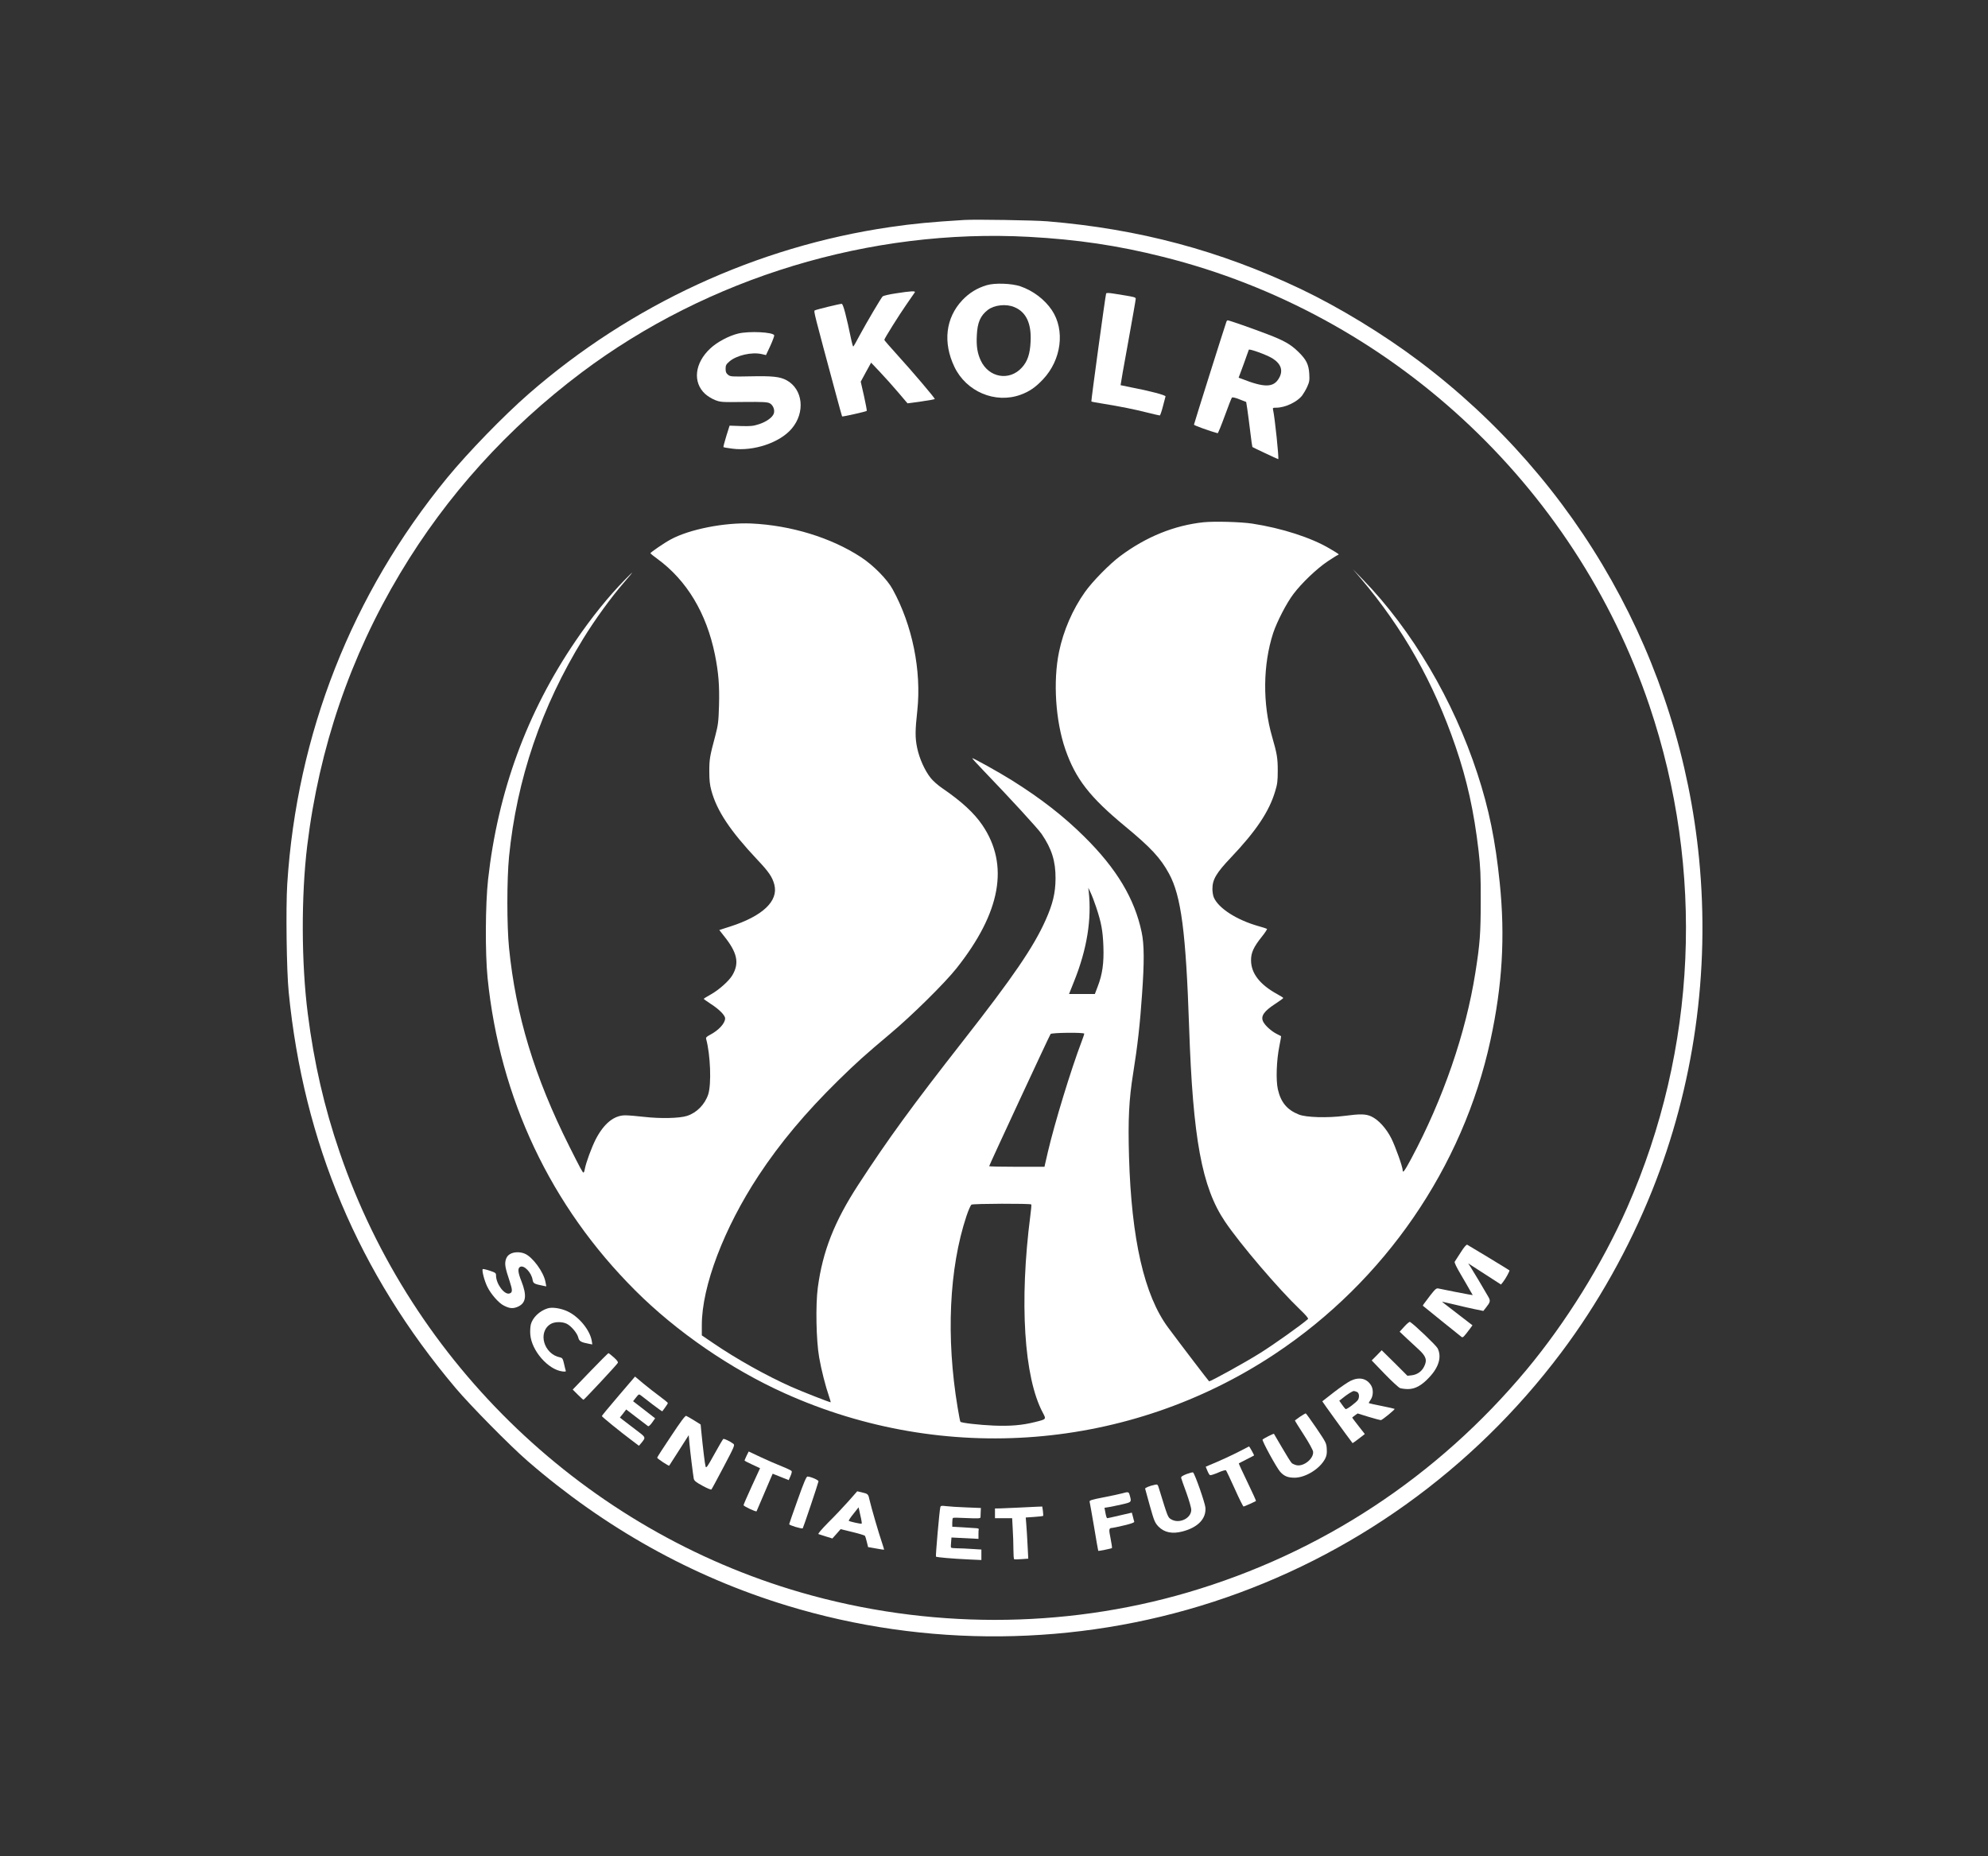 <?xml version="1.0" standalone="no"?>
<!DOCTYPE svg PUBLIC "-//W3C//DTD SVG 20010904//EN"
 "http://www.w3.org/TR/2001/REC-SVG-20010904/DTD/svg10.dtd">
<svg version="1.0" xmlns="http://www.w3.org/2000/svg"
 width="2048pt" height="1912pt" viewBox="0 0 2048 1912"
 preserveAspectRatio="xMidYMid meet">

<rect x="0" y="0" width="2048" height="1912" fill="#333333" stroke="none"/>

<g transform="translate(0,1912) scale(0.1,-0.1)"
fill="#fff" stroke="none">
<path d="M9935 16854 c-343 -21 -525 -38 -770 -74 -1369 -201 -2666 -800
-3718 -1717 -260 -227 -623 -601 -841 -866 -982 -1198 -1548 -2637 -1647
-4185 -15 -245 -7 -892 15 -1112 153 -1551 721 -2897 1720 -4080 150 -178 564
-598 741 -751 797 -691 1695 -1192 2674 -1490 1426 -435 2973 -421 4386 38
1428 463 2678 1358 3586 2566 378 502 701 1078 939 1672 430 1073 597 2253
484 3415 -198 2042 -1243 3898 -2889 5133 -367 276 -818 550 -1211 738 -837
398 -1667 620 -2614 699 -126 11 -744 21 -855 14z m665 -174 c496 -27 917 -89
1381 -206 2335 -583 4240 -2341 5011 -4624 572 -1695 490 -3538 -229 -5170
-256 -580 -630 -1182 -1036 -1670 -919 -1103 -2119 -1892 -3491 -2295 -1286
-377 -2683 -377 -3986 0 -2214 641 -4005 2350 -4751 4535 -159 464 -264 922
-328 1425 -67 522 -69 1213 -6 1733 123 1009 444 1949 958 2807 479 801 1106
1494 1869 2068 1304 979 2975 1485 4608 1397z"/>
<path d="M10165 16182 c-100 -30 -180 -79 -252 -155 -171 -182 -201 -435 -81
-686 122 -256 421 -382 681 -288 91 33 155 77 232 159 190 201 229 507 91 713
-74 110 -194 201 -326 246 -91 30 -262 36 -345 11z m285 -226 c121 -50 177
-168 167 -356 -6 -128 -32 -204 -91 -268 -128 -140 -339 -103 -422 73 -35 75
-47 148 -41 260 6 133 37 203 113 262 68 52 190 65 274 29z"/>
<path d="M9230 16098 c-69 -10 -130 -25 -137 -31 -18 -19 -162 -263 -234 -396
-35 -67 -66 -121 -69 -121 -3 0 -11 26 -18 58 -54 261 -86 382 -101 382 -22 0
-264 -59 -278 -68 -12 -7 -7 -26 217 -857 34 -126 63 -232 65 -235 3 -5 244
49 254 57 3 2 -10 70 -28 152 l-34 149 53 98 54 98 90 -95 c50 -53 135 -147
188 -210 l97 -114 141 19 c77 11 140 22 140 26 0 11 -235 288 -381 448 -76 84
-139 156 -139 161 0 13 151 254 229 366 43 61 81 116 85 123 10 17 -40 14
-194 -10z"/>
<path d="M11395 16096 c-8 -24 -156 -1108 -152 -1112 2 -3 60 -13 128 -24 171
-28 313 -56 451 -91 64 -16 121 -29 126 -29 4 0 19 42 32 93 13 50 25 97 27
103 5 13 -172 59 -357 94 -57 11 -104 21 -106 22 -1 2 33 199 77 437 43 239
79 442 79 452 0 18 -5 19 -218 53 -61 10 -85 10 -87 2z"/>
<path d="M12635 15808 c-23 -65 -335 -1055 -335 -1063 1 -8 171 -69 244 -88 4
-1 37 79 73 178 36 99 69 184 74 189 5 6 36 -1 78 -18 l69 -27 12 -77 c6 -42
20 -146 30 -230 10 -85 20 -155 22 -157 5 -5 261 -125 266 -125 10 0 -35 430
-53 508 -5 20 -2 22 33 22 91 0 216 59 267 126 14 19 38 59 52 90 22 49 25 66
21 133 -6 96 -30 146 -112 226 -80 78 -146 116 -319 182 -154 59 -394 143
-409 143 -5 0 -11 -6 -13 -12z m472 -379 c90 -56 114 -126 70 -203 -56 -100
-149 -102 -389 -7 l-28 10 31 83 c17 46 40 108 50 138 11 30 21 60 24 67 4 13
184 -52 242 -88z"/>
<path d="M7605 15684 c-98 -24 -218 -88 -288 -154 -161 -150 -183 -348 -53
-468 24 -22 69 -50 102 -63 57 -22 68 -23 296 -20 197 2 242 -1 267 -13 36
-19 56 -71 42 -108 -15 -40 -78 -84 -152 -108 -58 -19 -86 -22 -186 -19 l-117
4 -34 -108 c-18 -60 -32 -111 -29 -113 2 -3 43 -10 91 -16 218 -29 488 61 611
205 143 167 118 407 -52 500 -69 37 -146 45 -378 40 -188 -4 -201 -3 -225 16
-19 15 -25 29 -25 62 0 36 6 46 39 75 74 64 231 100 334 76 l43 -10 45 96 c24
53 42 102 40 108 -13 33 -258 45 -371 18z"/>
<path d="M12400 13740 c-302 -32 -592 -149 -860 -349 -108 -80 -286 -261 -363
-370 -127 -179 -222 -398 -267 -616 -63 -305 -36 -713 65 -1005 106 -305 252
-492 615 -792 266 -220 365 -326 453 -488 125 -229 174 -602 207 -1580 39
-1150 131 -1651 370 -2005 155 -230 551 -694 774 -907 58 -55 87 -90 81 -96
-60 -55 -358 -267 -495 -352 -151 -95 -504 -290 -524 -290 -3 0 -291 377 -423
555 -245 331 -377 908 -402 1757 -11 385 -1 591 43 863 44 273 71 512 91 810
24 334 23 516 -4 642 -72 344 -258 655 -590 983 -214 212 -445 392 -746 581
-127 80 -404 234 -409 228 -2 -2 50 -60 117 -129 275 -286 560 -596 598 -652
104 -153 144 -279 143 -458 -1 -150 -28 -262 -102 -428 -124 -278 -335 -587
-852 -1247 -523 -668 -772 -1010 -1078 -1480 -246 -378 -367 -685 -417 -1059
-24 -178 -17 -546 14 -721 22 -126 66 -299 101 -399 11 -33 19 -60 18 -62 -5
-4 -300 112 -408 160 -257 115 -560 284 -802 449 l-118 80 0 106 c0 399 227
997 585 1541 221 335 482 647 821 980 190 186 269 257 534 480 220 184 562
521 684 675 456 575 545 1064 266 1475 -85 125 -214 244 -413 380 -43 29 -96
76 -118 104 -62 77 -118 202 -141 313 -21 102 -21 175 2 383 44 412 -51 880
-254 1249 -55 102 -199 248 -326 331 -307 201 -721 328 -1130 347 -274 12
-637 -59 -830 -164 -66 -35 -210 -134 -210 -143 1 -3 33 -29 73 -58 303 -222
505 -559 592 -986 37 -185 48 -318 42 -526 -5 -166 -9 -197 -37 -305 -58 -217
-63 -246 -63 -370 0 -91 5 -139 21 -198 57 -211 194 -416 475 -715 116 -122
154 -178 174 -255 44 -169 -119 -324 -455 -432 l-112 -36 47 -60 c138 -171
162 -279 88 -405 -34 -59 -140 -153 -223 -199 -40 -22 -72 -42 -72 -45 0 -3
34 -27 75 -54 84 -54 145 -116 145 -147 0 -51 -66 -123 -156 -170 -36 -19 -44
-28 -39 -44 44 -162 55 -463 21 -569 -35 -105 -119 -190 -219 -222 -78 -25
-275 -29 -441 -10 -76 9 -164 16 -195 16 -116 0 -220 -85 -304 -247 -43 -85
-100 -239 -113 -309 -3 -19 -9 -34 -13 -34 -9 0 -33 45 -146 270 -358 714
-552 1351 -621 2045 -23 229 -23 704 0 940 79 796 334 1547 764 2245 120 196
288 427 421 580 109 126 110 131 7 26 -166 -169 -346 -392 -508 -631 -501
-736 -799 -1551 -900 -2455 -28 -257 -31 -755 -5 -1015 126 -1241 650 -2350
1522 -3220 423 -423 984 -809 1538 -1058 1646 -742 3554 -589 5051 405 1131
751 1937 1923 2220 3230 123 567 153 1068 96 1623 -45 439 -111 762 -230 1125
-247 756 -674 1479 -1180 2000 l-102 105 81 -95 c436 -514 749 -1069 976
-1731 119 -347 190 -670 237 -1074 19 -170 23 -248 22 -520 0 -330 -8 -438
-55 -735 -98 -622 -332 -1302 -661 -1917 -67 -125 -88 -154 -88 -118 0 34 -74
241 -116 326 -53 105 -133 193 -206 227 -58 27 -114 28 -281 6 -171 -22 -391
-16 -466 14 -122 48 -187 127 -217 261 -21 94 -14 299 16 445 11 55 19 101 17
102 -1 1 -21 11 -45 23 -54 27 -118 85 -138 124 -30 57 5 109 127 188 43 28
79 54 79 58 0 3 -28 21 -63 40 -179 98 -269 215 -269 348 -1 78 27 138 111
243 33 41 57 78 53 81 -4 3 -43 16 -87 28 -226 64 -414 185 -461 297 -8 18
-14 58 -14 87 0 96 40 164 189 321 261 275 395 475 457 683 23 74 27 107 27
213 0 129 -7 174 -58 350 -99 341 -95 743 11 1069 39 117 137 307 208 401 85
113 241 262 353 337 50 33 97 63 104 65 18 7 19 6 -82 66 -190 113 -493 211
-799 258 -120 18 -389 25 -500 14z m-1106 -3970 c52 -157 67 -240 73 -400 6
-171 -10 -287 -58 -411 l-30 -79 -133 0 -133 0 53 133 c132 329 181 636 150
922 l-5 40 24 -50 c13 -27 40 -97 59 -155z m-124 -1299 c0 -5 -12 -40 -26 -77
-111 -292 -279 -842 -349 -1141 -14 -59 -27 -118 -30 -130 l-5 -23 -285 0
c-157 0 -285 3 -285 6 0 9 622 1348 633 1362 11 14 347 18 347 3z m-546 -1759
c3 -5 -2 -57 -10 -117 -114 -888 -65 -1665 128 -2027 37 -70 39 -68 -77 -97
-134 -34 -256 -44 -430 -37 -144 6 -329 27 -341 39 -3 2 -16 69 -29 148 -120
719 -88 1432 91 1971 20 60 43 112 52 118 20 11 609 13 616 2z"/>
<path d="M15048 6218 c-30 -45 -58 -89 -62 -96 -5 -8 19 -57 62 -130 38 -64
81 -139 96 -166 l28 -48 -43 7 c-37 6 -224 43 -310 61 -22 5 -32 -4 -85 -71
-80 -105 -79 -104 -74 -108 53 -44 389 -315 398 -321 13 -8 24 4 84 84 l27 37
-135 104 c-75 57 -146 112 -158 122 l-21 18 25 -6 c14 -3 70 -16 125 -29 55
-14 140 -33 188 -43 l88 -18 24 30 c49 62 52 73 26 118 -40 71 -159 270 -183
307 l-23 35 25 -16 c14 -9 90 -58 169 -109 l144 -93 21 26 c27 34 71 115 66
120 -13 10 -424 259 -435 264 -9 3 -33 -25 -67 -79z"/>
<path d="M5253 6200 c-22 -13 -35 -31 -43 -59 -12 -46 -5 -84 40 -219 31 -94
31 -117 -1 -127 -53 -17 -139 99 -139 186 0 25 -6 29 -66 49 -36 12 -68 19
-71 16 -11 -11 17 -122 48 -183 35 -73 117 -167 168 -192 62 -32 95 -34 145
-13 86 38 96 115 37 265 -36 89 -39 132 -13 146 40 22 117 -58 129 -134 6 -37
16 -42 110 -61 l31 -6 -9 47 c-19 102 -132 256 -213 290 -49 21 -115 19 -153
-5z"/>
<path d="M5640 5641 c-82 -26 -152 -94 -171 -163 -6 -24 -9 -72 -6 -106 13
-166 182 -360 329 -380 33 -4 40 -2 36 9 -3 8 -11 40 -18 72 -11 49 -17 58
-39 63 -170 34 -234 261 -99 344 41 25 117 26 164 4 47 -22 110 -97 121 -142
9 -39 27 -50 112 -66 l33 -6 -6 38 c-20 112 -132 248 -250 303 -69 32 -159 46
-206 30z"/>
<path d="M14467 5454 l-48 -53 73 -69 c40 -37 95 -88 121 -112 79 -72 92 -112
57 -180 -25 -50 -71 -81 -126 -88 l-45 -5 -132 132 -133 131 -51 -53 -52 -52
132 -137 c73 -76 145 -142 160 -148 16 -5 52 -10 81 -10 74 0 141 36 219 120
100 105 131 213 87 300 -16 31 -243 248 -285 272 -5 3 -32 -19 -58 -48z"/>
<path d="M6081 4993 l-181 -188 52 -52 c29 -29 55 -53 59 -53 7 0 340 356 353
379 6 9 -6 27 -40 57 -27 24 -52 44 -56 44 -3 0 -88 -84 -187 -187z"/>
<path d="M6371 4739 c-94 -110 -171 -203 -171 -207 1 -8 190 -162 304 -247
l78 -59 25 29 c48 60 50 55 -60 138 -56 42 -115 87 -131 100 l-30 24 33 41 32
42 107 -82 c59 -45 112 -85 118 -90 6 -4 23 10 42 37 l31 44 -113 88 -114 88
30 38 c29 37 30 37 53 20 13 -10 66 -51 119 -92 53 -41 98 -72 99 -70 2 2 15
21 30 41 15 20 27 40 27 45 -1 4 -38 35 -83 68 -45 33 -121 92 -169 132 l-86
72 -171 -200z"/>
<path d="M13915 4896 c-27 -13 -104 -65 -170 -116 -66 -52 -121 -94 -123 -96
-2 -1 259 -363 312 -431 1 -1 30 20 64 46 l62 48 -65 83 c-36 46 -65 84 -65
86 0 1 13 12 28 23 l28 20 113 -35 c63 -19 119 -34 126 -34 14 0 148 110 142
116 -2 2 -62 16 -133 30 -71 14 -130 27 -132 29 -3 2 6 18 18 35 27 38 30 105
6 146 -44 74 -122 92 -211 50z m66 -116 c21 -12 25 -50 10 -79 -14 -25 -118
-104 -129 -97 -5 3 -21 23 -37 46 l-28 40 28 22 c52 43 108 78 122 78 8 0 23
-5 34 -10z"/>
<path d="M13392 4525 c-28 -20 -52 -37 -52 -40 0 -2 41 -68 91 -145 50 -77 93
-155 96 -173 10 -69 -91 -155 -167 -142 -19 4 -43 14 -52 22 -10 9 -54 79 -99
157 -45 77 -83 143 -85 145 -4 4 -102 -45 -117 -59 -10 -9 146 -294 182 -333
41 -45 79 -60 149 -60 113 1 261 93 314 197 15 30 19 53 16 100 -3 59 -8 67
-107 214 -57 83 -106 152 -110 152 -3 0 -30 -16 -59 -35z"/>
<path d="M6913 4325 c-79 -117 -143 -217 -143 -222 0 -9 119 -88 124 -82 2 2
48 74 102 159 l99 155 7 -80 c9 -98 38 -330 45 -368 5 -22 22 -36 90 -73 47
-26 88 -43 92 -38 5 5 61 110 126 233 113 214 117 225 99 238 -33 25 -94 54
-103 49 -4 -3 -46 -73 -92 -157 -71 -129 -84 -147 -90 -127 -7 20 -27 186 -45
368 l-6 65 -67 42 c-37 23 -74 44 -82 47 -10 4 -57 -59 -156 -209z"/>
<path d="M12770 4169 c-85 -44 -210 -101 -312 -143 l-37 -16 17 -41 c9 -23 21
-43 28 -46 7 -2 45 10 84 27 40 18 76 28 80 23 4 -4 45 -90 90 -190 45 -101
86 -183 91 -183 7 0 111 47 128 57 2 2 -37 89 -88 194 -51 105 -91 192 -89
194 2 1 37 19 78 40 41 21 77 39 79 41 3 3 -48 95 -52 93 -1 -1 -45 -24 -97
-50z"/>
<path d="M7691 4123 c-11 -24 -21 -46 -21 -49 0 -3 36 -22 80 -42 l80 -37 -85
-185 c-47 -102 -85 -190 -85 -196 0 -11 127 -71 134 -63 1 2 31 72 66 154 35
83 72 169 82 192 l18 41 83 -33 82 -33 18 41 c10 22 16 45 13 51 -2 6 -48 29
-102 50 -55 22 -154 65 -220 96 l-121 57 -22 -44z"/>
<path d="M12225 3935 c-44 -17 -59 -28 -57 -40 2 -9 26 -78 54 -153 27 -76 50
-154 50 -175 1 -89 -125 -149 -208 -98 -33 20 -33 20 -122 309 -15 51 -17 53
-46 46 -52 -11 -101 -31 -99 -40 1 -5 23 -85 49 -178 44 -156 51 -172 88 -212
61 -62 143 -79 251 -50 157 42 242 131 233 245 -4 48 -106 341 -127 362 -3 4
-33 -4 -66 -16z"/>
<path d="M8217 3668 c-48 -134 -87 -246 -87 -250 0 -11 131 -51 140 -42 6 8
154 447 162 483 3 13 -77 48 -113 50 -12 1 -38 -61 -102 -241z"/>
<path d="M8742 3656 c-50 -56 -142 -154 -207 -218 -73 -74 -112 -120 -103
-122 7 -3 42 -14 78 -25 l65 -20 43 48 42 48 123 -30 c67 -16 125 -34 128 -39
3 -5 12 -33 19 -63 l13 -53 81 -14 c44 -8 82 -14 83 -13 2 1 -8 35 -22 76 -33
96 -109 358 -126 432 -14 66 -16 68 -81 83 l-47 11 -89 -101z m135 -232 c-5
-6 -125 21 -133 29 -3 3 18 35 48 72 l53 67 18 -82 c11 -45 17 -84 14 -86z"/>
<path d="M11557 3735 c-26 -7 -113 -26 -192 -41 -118 -23 -144 -31 -140 -44 2
-8 23 -125 46 -260 22 -135 42 -246 43 -247 3 -3 136 24 141 29 3 3 -4 47 -14
99 -20 96 -18 108 18 109 8 0 63 12 122 26 70 16 106 30 104 37 -2 7 -9 30
-14 53 l-11 41 -122 -28 c-68 -16 -126 -29 -130 -29 -8 0 -14 20 -23 71 l-7
36 44 7 c23 4 85 16 136 28 100 23 100 23 81 91 -11 41 -13 41 -82 22z"/>
<path d="M9687 3593 c-9 -32 -50 -503 -45 -509 8 -7 165 -21 336 -29 l132 -6
0 54 0 54 -97 6 c-54 4 -124 7 -155 7 -31 0 -59 3 -61 8 -2 4 -2 29 1 55 l4
48 139 -7 139 -7 0 47 c0 25 1 49 3 54 1 4 -11 8 -28 9 -16 1 -78 5 -137 9
l-108 6 0 43 c0 24 3 46 8 48 4 3 69 2 145 -2 118 -5 137 -4 138 9 0 8 1 33 2
55 l2 40 -150 6 c-83 3 -176 9 -207 13 -49 6 -57 5 -61 -11z"/>
<path d="M10495 3589 c-71 -3 -156 -7 -187 -8 l-58 -1 0 -50 0 -50 88 0 89 0
6 -112 c4 -62 7 -157 7 -210 0 -53 3 -99 8 -101 4 -2 38 -2 76 1 l69 5 -7 136
c-4 75 -9 170 -13 212 l-6 76 88 6 c48 3 89 8 91 10 2 2 1 25 -2 50 l-7 47
-56 -2 c-31 -1 -114 -5 -186 -9z"/>
</g>
</svg>
